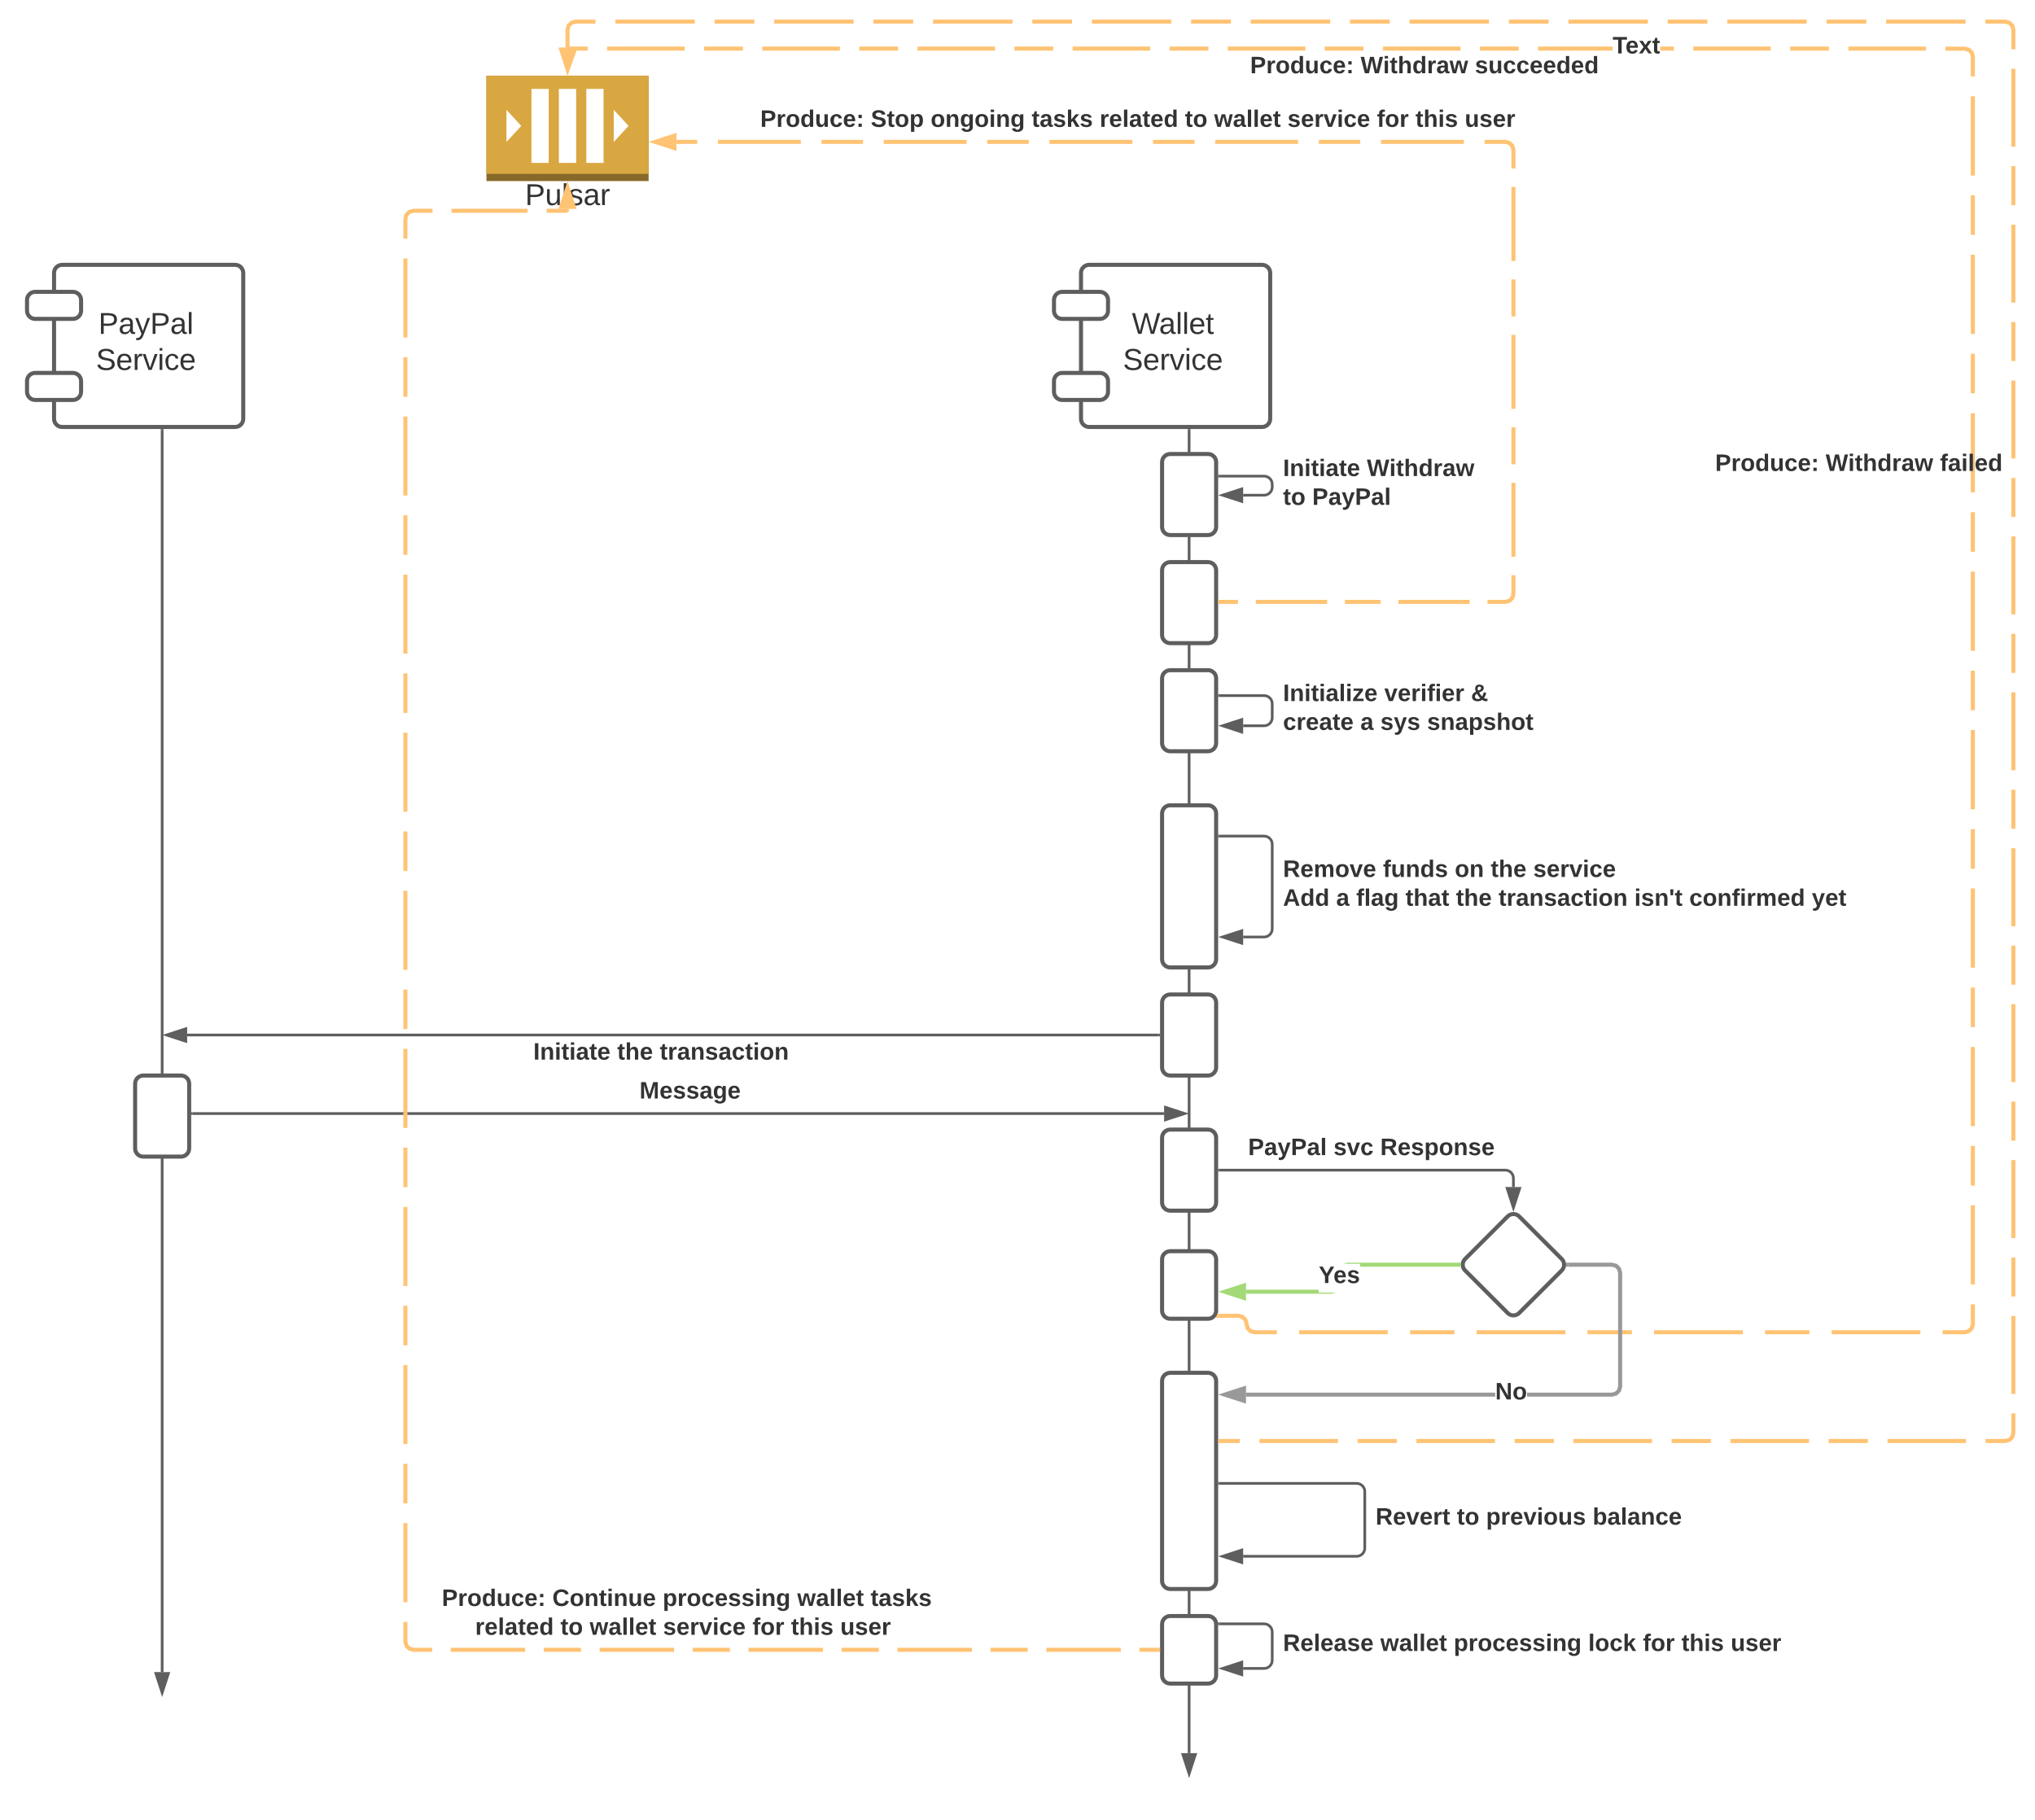 <svg xmlns="http://www.w3.org/2000/svg" xmlns:xlink="http://www.w3.org/1999/xlink" xmlns:lucid="lucid" width="1506" height="1347"><g transform="translate(-260 -4)" lucid:page-tab-id="0_0"><path d="M300 206c0-3.3 2.7-6 6-6h128c3.3 0 6 2.7 6 6v108c0 3.3-2.7 6-6 6H306c-3.3 0-6-2.7-6-6z" stroke="#5e5e5e" stroke-width="3" fill="#fff"/><path d="M280 226c0-3.3 2.7-6 6-6h28c3.3 0 6 2.7 6 6v8c0 3.3-2.7 6-6 6h-28c-3.3 0-6-2.7-6-6zM280 286c0-3.3 2.7-6 6-6h28c3.3 0 6 2.7 6 6v8c0 3.3-2.7 6-6 6h-28c-3.3 0-6-2.7-6-6z" stroke="#5e5e5e" stroke-width="3" fill="#fff"/><use xlink:href="#a" transform="matrix(1,0,0,1,312,212) translate(20.846 39.111)"/><use xlink:href="#b" transform="matrix(1,0,0,1,312,212) translate(19.025 65.778)"/><path d="M1060 206c0-3.3 2.7-6 6-6h128c3.3 0 6 2.7 6 6v108c0 3.3-2.7 6-6 6h-128c-3.3 0-6-2.7-6-6z" stroke="#5e5e5e" stroke-width="3" fill="#fff"/><path d="M1040 226c0-3.3 2.7-6 6-6h28c3.3 0 6 2.7 6 6v8c0 3.3-2.7 6-6 6h-28c-3.3 0-6-2.7-6-6zM1040 286c0-3.3 2.7-6 6-6h28c3.3 0 6 2.7 6 6v8c0 3.3-2.7 6-6 6h-28c-3.3 0-6-2.7-6-6z" stroke="#5e5e5e" stroke-width="3" fill="#fff"/><use xlink:href="#c" transform="matrix(1,0,0,1,1072,212) translate(25.63 39.111)"/><use xlink:href="#b" transform="matrix(1,0,0,1,1072,212) translate(19.025 65.778)"/><path d="M1140 322.5v979" stroke="#5e5e5e" stroke-width="2" fill="none"/><path d="M1141 322.53h-2v-1.03h2z" fill="#5e5e5e"/><path d="M1140 1316.76l-4.64-14.26h9.28z" stroke="#5e5e5e" stroke-width="2" fill="#5e5e5e"/><path d="M380 322.5v919" stroke="#5e5e5e" stroke-width="2" fill="none"/><path d="M381 322.53h-2v-1.03h2z" fill="#5e5e5e"/><path d="M380 1256.76l-4.64-14.26h9.28z" stroke="#5e5e5e" stroke-width="2" fill="#5e5e5e"/><path d="M1120 346c0-3.3 2.7-6 6-6h28c3.3 0 6 2.7 6 6v48c0 3.3-2.7 6-6 6h-28c-3.3 0-6-2.7-6-6z" stroke="#5e5e5e" stroke-width="3" fill="#fff"/><path d="M1162.5 356.38h33c3.3 0 6 2.7 6 6v2.1c0 3.3-2.7 6-6 6H1180" stroke="#5e5e5e" stroke-width="2" fill="none"/><path d="M1162.53 357.38h-1.03v-2h1.03z" fill="#5e5e5e"/><path d="M1164.74 370.48l14.26-4.64v9.27z" stroke="#5e5e5e" stroke-width="2" fill="#5e5e5e"/><use xlink:href="#d" transform="matrix(1,0,0,1,1209.5,342.095) translate(0 14.222)"/><use xlink:href="#e" transform="matrix(1,0,0,1,1209.5,342.095) translate(62.074 14.222)"/><use xlink:href="#f" transform="matrix(1,0,0,1,1209.5,342.095) translate(0 35.556)"/><use xlink:href="#g" transform="matrix(1,0,0,1,1209.5,342.095) translate(21.63 35.556)"/><path d="M620 60h120v78H620V60z" fill="#876929"/><path d="M620 60h120v72.67H620z" fill="#d9a741"/><path d="M653.3 69.78h12.78v54.8H653.3v-54.8zM673.6 69.78h12.78v54.8H673.6v-54.8zM693.9 69.78h12.78v54.8H693.9v-54.8zM634.8 85.3v23.77l10.96-11.9L634.8 85.3zM714.2 85.3v23.77l10.97-11.9L714.2 85.3z" fill="#fff"/><use xlink:href="#h" transform="matrix(1,0,0,1,620,138) translate(28.58 17.778)"/><path d="M1120 426c0-3.3 2.7-6 6-6h28c3.3 0 6 2.7 6 6v48c0 3.3-2.7 6-6 6h-28c-3.3 0-6-2.7-6-6z" stroke="#5e5e5e" stroke-width="3" fill="#fff"/><path d="M1163 449.46h13.2m13.17 0h52.76m13.18 0h26.4m13.17 0h52.76m13.18 0h13.2l3.03-.82 2.15-2.15.82-3.04v-13.7m0-13.67v-54.75m0-13.7V320.3m0-13.7v-54.74m0-13.7V210.8m0-13.68v-54.75m0-13.68V115l-.82-3.03-2.15-2.15-3.03-.82h-15.33m-15.34 0H1282m-15.34 0H1236m-15.35 0h-61.33m-15.34 0h-30.67m-15.32 0h-61.34m-15.33 0h-30.66m-15.34 0h-61.34m-15.33 0h-30.67m-15.33 0H791.3m-15.35 0h-15.33" stroke="#ffc374" stroke-width="3" fill="none"/><path d="M1163.04 450.96h-1.54v-3h1.54z" fill="#ffc374"/><path d="M744.85 109l14.27-4.64v9.28z" stroke="#ffc374" stroke-width="3" fill="#ffc374"/><use xlink:href="#i" transform="matrix(1,0,0,1,822.642,83.667) translate(0 14.222)"/><use xlink:href="#j" transform="matrix(1,0,0,1,822.642,83.667) translate(81.778 14.222)"/><use xlink:href="#k" transform="matrix(1,0,0,1,822.642,83.667) translate(126.074 14.222)"/><use xlink:href="#l" transform="matrix(1,0,0,1,822.642,83.667) translate(200.84 14.222)"/><use xlink:href="#m" transform="matrix(1,0,0,1,822.642,83.667) translate(251.16 14.222)"/><use xlink:href="#n" transform="matrix(1,0,0,1,822.642,83.667) translate(314.272 14.222)"/><use xlink:href="#o" transform="matrix(1,0,0,1,822.642,83.667) translate(335.901 14.222)"/><use xlink:href="#p" transform="matrix(1,0,0,1,822.642,83.667) translate(390.173 14.222)"/><use xlink:href="#q" transform="matrix(1,0,0,1,822.642,83.667) translate(456.346 14.222)"/><use xlink:href="#r" transform="matrix(1,0,0,1,822.642,83.667) translate(484.889 14.222)"/><use xlink:href="#s" transform="matrix(1,0,0,1,822.642,83.667) translate(521.333 14.222)"/><path d="M1120 506c0-3.3 2.7-6 6-6h28c3.3 0 6 2.7 6 6v48c0 3.3-2.7 6-6 6h-28c-3.3 0-6-2.7-6-6z" stroke="#5e5e5e" stroke-width="3" fill="#fff"/><path d="M1162.5 518.8h33c3.3 0 6 2.68 6 6v10.34c0 3.32-2.7 6-6 6H1180" stroke="#5e5e5e" stroke-width="2" fill="none"/><path d="M1162.53 519.8h-1.03v-2h1.03z" fill="#5e5e5e"/><path d="M1164.74 541.14l14.26-4.63v9.28z" stroke="#5e5e5e" stroke-width="2" fill="#5e5e5e"/><use xlink:href="#t" transform="matrix(1,0,0,1,1209.5,508.635) translate(0 14.222)"/><use xlink:href="#u" transform="matrix(1,0,0,1,1209.5,508.635) translate(74.963 14.222)"/><use xlink:href="#v" transform="matrix(1,0,0,1,1209.5,508.635) translate(139.111 14.222)"/><use xlink:href="#w" transform="matrix(1,0,0,1,1209.5,508.635) translate(0 35.556)"/><use xlink:href="#x" transform="matrix(1,0,0,1,1209.5,508.635) translate(57.235 35.556)"/><use xlink:href="#y" transform="matrix(1,0,0,1,1209.5,508.635) translate(72.049 35.556)"/><use xlink:href="#z" transform="matrix(1,0,0,1,1209.5,508.635) translate(106.617 35.556)"/><path d="M1120 606c0-3.3 2.7-6 6-6h28c3.3 0 6 2.7 6 6v108c0 3.3-2.7 6-6 6h-28c-3.3 0-6-2.7-6-6z" stroke="#5e5e5e" stroke-width="3" fill="#fff"/><path d="M1162.5 622.8h33c3.3 0 6 2.68 6 6v62.66c0 3.3-2.7 6-6 6H1180" stroke="#5e5e5e" stroke-width="2" fill="none"/><path d="M1162.53 623.8h-1.03v-2h1.03z" fill="#5e5e5e"/><path d="M1164.74 697.46l14.26-4.63v9.27z" stroke="#5e5e5e" stroke-width="2" fill="#5e5e5e"/><use xlink:href="#A" transform="matrix(1,0,0,1,1209.5,638.794) translate(0 14.222)"/><use xlink:href="#B" transform="matrix(1,0,0,1,1209.5,638.794) translate(73.975 14.222)"/><use xlink:href="#C" transform="matrix(1,0,0,1,1209.5,638.794) translate(127.111 14.222)"/><use xlink:href="#D" transform="matrix(1,0,0,1,1209.5,638.794) translate(153.679 14.222)"/><use xlink:href="#E" transform="matrix(1,0,0,1,1209.5,638.794) translate(185.185 14.222)"/><use xlink:href="#F" transform="matrix(1,0,0,1,1209.5,638.794) translate(0 35.556)"/><use xlink:href="#x" transform="matrix(1,0,0,1,1209.5,638.794) translate(39.358 35.556)"/><use xlink:href="#G" transform="matrix(1,0,0,1,1209.5,638.794) translate(54.173 35.556)"/><use xlink:href="#H" transform="matrix(1,0,0,1,1209.5,638.794) translate(90.617 35.556)"/><use xlink:href="#D" transform="matrix(1,0,0,1,1209.5,638.794) translate(128 35.556)"/><use xlink:href="#I" transform="matrix(1,0,0,1,1209.5,638.794) translate(159.506 35.556)"/><use xlink:href="#J" transform="matrix(1,0,0,1,1209.5,638.794) translate(260 35.556)"/><use xlink:href="#K" transform="matrix(1,0,0,1,1209.5,638.794) translate(300.642 35.556)"/><use xlink:href="#L" transform="matrix(1,0,0,1,1209.5,638.794) translate(391.309 35.556)"/><path d="M1120 746c0-3.3 2.7-6 6-6h28c3.3 0 6 2.7 6 6v48c0 3.3-2.7 6-6 6h-28c-3.3 0-6-2.7-6-6z" stroke="#5e5e5e" stroke-width="3" fill="#fff"/><path d="M1117.5 770h-719" stroke="#5e5e5e" stroke-width="2" fill="none"/><path d="M1118.5 771h-1.03v-2h1.03z" fill="#5e5e5e"/><path d="M383.24 770l14.26-4.64v9.28z" stroke="#5e5e5e" stroke-width="2" fill="#5e5e5e"/><use xlink:href="#d" transform="matrix(1,0,0,1,654.682,774) translate(0 14.222)"/><use xlink:href="#M" transform="matrix(1,0,0,1,654.682,774) translate(62.074 14.222)"/><use xlink:href="#N" transform="matrix(1,0,0,1,654.682,774) translate(93.58 14.222)"/><path d="M360 806c0-3.3 2.7-6 6-6h28c3.3 0 6 2.7 6 6v48c0 3.3-2.7 6-6 6h-28c-3.3 0-6-2.7-6-6z" stroke="#5e5e5e" stroke-width="3" fill="#fff"/><path d="M402.5 828.13h719" stroke="#5e5e5e" stroke-width="2" fill="none"/><path d="M402.53 829.13h-1.03v-2h1.03z" fill="#5e5e5e"/><path d="M1136.76 828.13l-14.26 4.63v-9.27z" stroke="#5e5e5e" stroke-width="2" fill="#5e5e5e"/><use xlink:href="#O" transform="matrix(1,0,0,1,733.269,802.794) translate(0 14.222)"/><path d="M1375.76 904.24c2.34-2.34 6.14-2.34 8.48 0l31.52 31.52c2.34 2.34 2.34 6.14 0 8.48l-31.52 31.52c-2.34 2.34-6.14 2.34-8.48 0l-31.52-31.52c-2.34-2.34-2.34-6.14 0-8.48zM1120 846c0-3.3 2.7-6 6-6h28c3.3 0 6 2.7 6 6v48c0 3.3-2.7 6-6 6h-28c-3.3 0-6-2.7-6-6z" stroke="#5e5e5e" stroke-width="3" fill="#fff"/><path d="M1162.5 870H1374c3.3 0 6 2.7 6 6v6.5" stroke="#5e5e5e" stroke-width="2" fill="none"/><path d="M1162.53 871h-1.03v-2h1.03z" fill="#5e5e5e"/><path d="M1380 897.78l-4.64-14.27h9.28z" stroke="#5e5e5e" stroke-width="2" fill="#5e5e5e"/><use xlink:href="#P" transform="matrix(1,0,0,1,1183.677,844.667) translate(0 14.222)"/><use xlink:href="#Q" transform="matrix(1,0,0,1,1183.677,844.667) translate(63.21 14.222)"/><use xlink:href="#R" transform="matrix(1,0,0,1,1183.677,844.667) translate(97.778 14.222)"/><path d="M1235.95 960.67h12.6l-3.1.83h-63.33v-3h53.83zm103.56-19.17h-72.93v-2.17h-12.6l3.1-.83h82.44z" fill="#a3d977"/><path d="M1340.97 940.33l.27 1.17h-1.77v-3h1.75zM1180.62 964.64l-14.27-4.64 14.27-4.64z" fill="#a3d977"/><path d="M1182.12 966.7l-20.62-6.7 20.62-6.7zm-10.9-6.7l7.9 2.57v-5.14z" fill="#a3d977"/><g><use xlink:href="#S" transform="matrix(1,0,0,1,1235.948,939.333) translate(0 14.222)"/></g><path d="M1120 936c0-3.3 2.7-6 6-6h28c3.3 0 6 2.7 6 6v38c0 3.3-2.7 6-6 6h-28c-3.3 0-6-2.7-6-6z" stroke="#5e5e5e" stroke-width="3" fill="#fff"/><path d="M1180.33 977.28l2.72 2.72.97 3.6v.2l.67 2.45 1.57 1.6 2.45.65h16.23v3h-16.62l-3.6-.98-2.73-2.7-.98-3.62v-.2l-.66-2.44-1.6-1.6-2.43-.65h-14.3v-3h14.7zm106.72 14.22h-65.68v-3h65.68zm49.26 0h-32.83v-3h32.84zm82.12 0h-65.68v-3h65.68zm49.26 0h-32.84v-3h32.84zm82.1 0h-65.68v-3h65.7zm49.27 0h-32.84v-3h32.85zm82.1 0h-65.68v-3h65.7zm40.35-7.3l-.98 3.6-2.7 2.72-3.62.98h-16.62v-3h16.22l2.45-.66 1.6-1.6.65-2.44v-14.46h3zm0-29.5h-3v-58.64h3zm0-73.3h-3v-29.3h3zm0-43.96h-3V778.8h3zm0-73.28h-3v-29.32h3zm0-43.97h-3v-58.64h3zm0-73.3h-3v-29.3h3zm0-43.96h-3V544.3h3zm0-73.28h-3v-29.32h3zm0-43.97h-3v-58.64h3zm0-73.3h-3v-29.3h3zm0-43.96h-3V309.8h3zm0-73.28h-3v-29.32h3zm0-43.97h-3v-58.64h3zm0-73.3h-3v-29.3h3zm0-43.96h-3V75.3h3zm-3.7-94.46l2.72 2.7.98 3.62v14.86h-3V46.2l-.66-2.45-1.6-1.6-2.44-.65h-14.15v-3h14.55zm-32.5 2.02h-57.42v-3h57.4zm-71.77 0h-28.7v-3h28.7zm-43.06 0h-57.4v-3h57.4zm-117.02 0h-55.2v-3h55.2zm-69.56 0h-28.7v-3h28.7zm-43.07 0h-57.4v-3h57.4zm-71.76 0h-28.7v-3h28.7zm-43.06 0h-57.4v-3h57.4zm-71.75 0h-28.7v-3h28.7zm-43.06 0h-57.42v-3h57.4zm-71.77 0h-28.7v-3h28.7zm-43.06 0h-57.4v-3h57.4zm-71.76 0h-28.7v-3h28.7zm-43.05 0h-57.4v-3h57.4zm-71.76 0h-28.7v-3h28.7zm-43.07 0h-57.4v-3h57.4zm-71.76 0h-14.35v-3h14.35zm803.74 0h-10.14v-3h10.15z" fill="#ffc374"/><path d="M1162.06 979.3h-3.04l1.5-1.5.4-1.5h1.14zM685.23 41.03l-5.08 14.12-4.2-14.4z" fill="#ffc374"/><path d="M687.34 39.6L680 60l-6.06-20.82zm-7.04 10.7l2.82-7.83-5.14-.16z" fill="#ffc374"/><g><use xlink:href="#i" transform="matrix(1,0,0,1,1185.153,44) translate(0 14.222)"/><use xlink:href="#T" transform="matrix(1,0,0,1,1185.153,44) translate(81.778 14.222)"/><use xlink:href="#U" transform="matrix(1,0,0,1,1185.153,44) translate(166.37 14.222)"/><use xlink:href="#V" transform="matrix(1,0,0,1,1185.153,44) translate(0 35.556)"/></g><g><use xlink:href="#W" transform="matrix(1,0,0,1,1453.452,29.333) translate(0 14.222)"/></g><path d="M1120 1026c0-3.3 2.7-6 6-6h28c3.3 0 6 2.7 6 6v148c0 3.3-2.7 6-6 6h-28c-3.3 0-6-2.7-6-6z" stroke="#5e5e5e" stroke-width="3" fill="#fff"/><path d="M1366.52 1037.65h-184.4v-3h184.4zm90.27-98.17l2.7 2.7 1 3.62v84.55l-1 3.6-2.7 2.73-3.6.97h-63.08v-3h62.67l2.44-.66 1.58-1.6.67-2.45V946.2l-.68-2.45-1.58-1.6-2.45-.65h-32.3v-3h32.7z" fill="#999"/><path d="M1420.53 941.5h-1.75l.25-1.83-.27-1.17h1.77zM1180.62 1040.8l-14.27-4.65 14.27-4.63z" fill="#999"/><path d="M1182.12 1042.85l-20.62-6.7 20.62-6.7zm-10.9-6.7l7.9 2.57v-5.14z" fill="#999"/><g><use xlink:href="#X" transform="matrix(1,0,0,1,1366.518,1025.487) translate(0 14.222)"/></g><path d="M1177.53 1071.98H1163v-3h14.53zm72.62 0h-58.1v-3h58.1zm43.57 0h-29.05v-3h29.05zm72.63 0h-58.1v-3h58.1zm43.58 0h-29.06v-3h29.06zm72.62 0h-58.1v-3h58.1zm43.58 0h-29.06v-3h29.06zm72.62 0h-58.1v-3h58.1zm43.58 0h-29.05v-3h29.05zm72.62 0h-58.1v-3h58.1zm36.55-7.3l-.98 3.6-2.7 2.72-3.62.98h-14.73v-3h14.33l2.45-.67 1.6-1.57.65-2.45v-14.23h3zm0-29.05h-3v-57.7h3zm0-72.12h-3v-28.83h3zm0-43.26h-3v-57.7h3zm0-72.1h-3v-28.86h3zm0-43.28h-3v-57.7h3zm0-72.12h-3V703.9h3zm0-43.27h-3v-57.7h3zm0-72.12h-3V588.5h3zm0-43.27h-3v-57.7h3zm0-72.1h-3V473.1h3zm0-43.28h-3V401h3zm0-72.12h-3v-28.84h3zm0-43.27h-3v-57.68h3zm0-72.1h-3v-28.85h3zm0-43.27h-3v-57.7h3zm0-72.12h-3v-28.84h3zm0-43.26h-3v-57.7h3zm-3.7-93.06l2.72 2.7.98 3.62v14.62h-3V26.2l-.66-2.45-1.6-1.6-2.44-.65h-14.5v-3h14.9zM700.7 21.5h-14.5l-2.45.66-1.6 1.6-.65 2.44v13.18h-3V25.8l.98-3.6 2.7-2.72 3.62-.98h14.9zm1013.9 0h-58.77v-3h58.78zm-73.46 0h-29.4v-3h29.4zm-44.08 0h-58.78v-3h58.78zm-73.48 0h-29.4v-3h29.4zm-44.08 0h-58.78v-3h58.78zm-73.47 0h-29.4v-3h29.4zm-44.1 0h-58.76v-3h58.77zm-73.46 0h-29.4v-3h29.4zm-44.08 0h-58.8v-3h58.8zm-73.48 0h-29.4v-3h29.4zm-44.1 0h-58.76v-3h58.77zm-73.46 0h-29.4v-3h29.4zm-44.08 0H950.5v-3h58.78zm-73.47 0h-29.38v-3h29.4zm-44.08 0h-58.78v-3h58.78zm-73.47 0h-29.4v-3h29.4zm-44.08 0H715.4v-3h58.77z" fill="#ffc374"/><path d="M1163.04 1071.98h-1.54v-3h1.54zM680 55.15l-4.64-14.27h9.28z" fill="#ffc374"/><path d="M680 60l-6.7-20.62h13.4zm-2.57-17.62l2.57 7.9 2.57-7.9z" fill="#ffc374"/><g><use xlink:href="#i" transform="matrix(1,0,0,1,1529.309,338.328) translate(0 14.222)"/><use xlink:href="#T" transform="matrix(1,0,0,1,1529.309,338.328) translate(81.778 14.222)"/><use xlink:href="#Y" transform="matrix(1,0,0,1,1529.309,338.328) translate(166.37 14.222)"/></g><path d="M1162.5 1101.87H1264c3.3 0 6 2.7 6 6v41.92c0 3.3-2.7 6-6 6h-84" stroke="#5e5e5e" stroke-width="2" fill="none"/><path d="M1162.53 1102.87h-1.03v-2h1.03z" fill="#5e5e5e"/><path d="M1164.74 1155.8l14.26-4.65v9.27z" stroke="#5e5e5e" stroke-width="2" fill="#5e5e5e"/><g><use xlink:href="#Z" transform="matrix(1,0,0,1,1278,1118.163) translate(0 14.222)"/><use xlink:href="#aa" transform="matrix(1,0,0,1,1278,1118.163) translate(60.148 14.222)"/><use xlink:href="#ab" transform="matrix(1,0,0,1,1278,1118.163) translate(81.778 14.222)"/><use xlink:href="#ac" transform="matrix(1,0,0,1,1278,1118.163) translate(160.642 14.222)"/></g><path d="M1120 1206c0-3.3 2.7-6 6-6h28c3.3 0 6 2.7 6 6v38c0 3.3-2.7 6-6 6h-28c-3.3 0-6-2.7-6-6z" stroke="#5e5e5e" stroke-width="3" fill="#fff"/><path d="M1162.5 1205.8h33c3.3 0 6 2.7 6 6v21c0 3.3-2.7 6-6 6H1180" stroke="#5e5e5e" stroke-width="2" fill="none"/><path d="M1162.53 1206.8h-1.03v-1l-.27-1h1.3z" fill="#5e5e5e"/><path d="M1164.74 1238.8l14.26-4.64v9.28z" stroke="#5e5e5e" stroke-width="2" fill="#5e5e5e"/><g><use xlink:href="#ad" transform="matrix(1,0,0,1,1209.5,1211.634) translate(0 14.222)"/><use xlink:href="#ae" transform="matrix(1,0,0,1,1209.5,1211.634) translate(72.049 14.222)"/><use xlink:href="#af" transform="matrix(1,0,0,1,1209.5,1211.634) translate(126.321 14.222)"/><use xlink:href="#ag" transform="matrix(1,0,0,1,1209.5,1211.634) translate(225.877 14.222)"/><use xlink:href="#q" transform="matrix(1,0,0,1,1209.5,1211.634) translate(266.321 14.222)"/><use xlink:href="#r" transform="matrix(1,0,0,1,1209.5,1211.634) translate(294.864 14.222)"/><use xlink:href="#s" transform="matrix(1,0,0,1,1209.5,1211.634) translate(331.309 14.222)"/></g><path d="M1117 1225h-13.78m-13.77 0h-55.1m-13.77 0h-27.55m-13.78 0h-55.1m-13.77 0h-27.55m-13.78 0h-55.1m-13.77 0h-27.55m-13.78 0h-55.1m-13.77 0h-27.55m-13.78 0h-55.1m-13.77 0H566l-3.03-.82-2.15-2.15-.82-3.03v-14.62m0-14.63v-58.5m0-14.62v-29.25m0-14.63v-58.5m0-14.62v-29.25m0-14.63v-58.5m0-14.62v-29.25m0-14.63v-58.5m0-14.62v-29.25m0-14.63v-58.5m0-14.62v-29.25m0-14.63v-58.5m0-14.62v-29.25m0-14.63v-58.5m0-14.62v-29.25m0-14.63v-58.5m0-14.62v-29.25m0-14.63v-58.5m0-14.62V166l.82-3.03 2.15-2.15L566 160h14.08m14.07 0h56.3m14.1 0h14.07l.98-.4.4-.98" stroke="#ffc374" stroke-width="3" fill="none"/><path d="M1118.5 1226.5h-1.54v-3h1.54z" fill="#ffc374"/><path d="M680 142.85l4.64 14.27h-9.28z" stroke="#ffc374" stroke-width="3" fill="#ffc374"/><g><use xlink:href="#i" transform="matrix(1,0,0,1,586.978,1178.333) translate(0 14.222)"/><use xlink:href="#ah" transform="matrix(1,0,0,1,586.978,1178.333) translate(81.778 14.222)"/><use xlink:href="#af" transform="matrix(1,0,0,1,586.978,1178.333) translate(163.457 14.222)"/><use xlink:href="#o" transform="matrix(1,0,0,1,586.978,1178.333) translate(263.012 14.222)"/><use xlink:href="#ai" transform="matrix(1,0,0,1,586.978,1178.333) translate(317.284 14.222)"/><use xlink:href="#aj" transform="matrix(1,0,0,1,586.978,1178.333) translate(0 35.556)"/><use xlink:href="#ak" transform="matrix(1,0,0,1,586.978,1178.333) translate(24.691 35.556)"/><use xlink:href="#n" transform="matrix(1,0,0,1,586.978,1178.333) translate(87.802 35.556)"/><use xlink:href="#o" transform="matrix(1,0,0,1,586.978,1178.333) translate(109.432 35.556)"/><use xlink:href="#p" transform="matrix(1,0,0,1,586.978,1178.333) translate(163.704 35.556)"/><use xlink:href="#q" transform="matrix(1,0,0,1,586.978,1178.333) translate(229.877 35.556)"/><use xlink:href="#r" transform="matrix(1,0,0,1,586.978,1178.333) translate(258.42 35.556)"/><use xlink:href="#s" transform="matrix(1,0,0,1,586.978,1178.333) translate(294.864 35.556)"/></g><defs><path fill="#333" d="M30-248c87 1 191-15 191 75 0 78-77 80-158 76V0H30v-248zm33 125c57 0 124 11 124-50 0-59-68-47-124-48v98" id="al"/><path fill="#333" d="M141-36C126-15 110 5 73 4 37 3 15-17 15-53c-1-64 63-63 125-63 3-35-9-54-41-54-24 1-41 7-42 31l-33-3c5-37 33-52 76-52 45 0 72 20 72 64v82c-1 20 7 32 28 27v20c-31 9-61-2-59-35zM48-53c0 20 12 33 32 33 41-3 63-29 60-74-43 2-92-5-92 41" id="am"/><path fill="#333" d="M179-190L93 31C79 59 56 82 12 73V49c39 6 53-20 64-50L1-190h34L92-34l54-156h33" id="an"/><path fill="#333" d="M24 0v-261h32V0H24" id="ao"/><g id="a"><use transform="matrix(0.062,0,0,0.062,0,0)" xlink:href="#al"/><use transform="matrix(0.062,0,0,0.062,14.815,0)" xlink:href="#am"/><use transform="matrix(0.062,0,0,0.062,27.16,0)" xlink:href="#an"/><use transform="matrix(0.062,0,0,0.062,38.272,0)" xlink:href="#al"/><use transform="matrix(0.062,0,0,0.062,53.086,0)" xlink:href="#am"/><use transform="matrix(0.062,0,0,0.062,65.432,0)" xlink:href="#ao"/></g><path fill="#333" d="M185-189c-5-48-123-54-124 2 14 75 158 14 163 119 3 78-121 87-175 55-17-10-28-26-33-46l33-7c5 56 141 63 141-1 0-78-155-14-162-118-5-82 145-84 179-34 5 7 8 16 11 25" id="ap"/><path fill="#333" d="M100-194c63 0 86 42 84 106H49c0 40 14 67 53 68 26 1 43-12 49-29l28 8c-11 28-37 45-77 45C44 4 14-33 15-96c1-61 26-98 85-98zm52 81c6-60-76-77-97-28-3 7-6 17-6 28h103" id="aq"/><path fill="#333" d="M114-163C36-179 61-72 57 0H25l-1-190h30c1 12-1 29 2 39 6-27 23-49 58-41v29" id="ar"/><path fill="#333" d="M108 0H70L1-190h34L89-25l56-165h34" id="as"/><path fill="#333" d="M24-231v-30h32v30H24zM24 0v-190h32V0H24" id="at"/><path fill="#333" d="M96-169c-40 0-48 33-48 73s9 75 48 75c24 0 41-14 43-38l32 2c-6 37-31 61-74 61-59 0-76-41-82-99-10-93 101-131 147-64 4 7 5 14 7 22l-32 3c-4-21-16-35-41-35" id="au"/><g id="b"><use transform="matrix(0.062,0,0,0.062,0,0)" xlink:href="#ap"/><use transform="matrix(0.062,0,0,0.062,14.815,0)" xlink:href="#aq"/><use transform="matrix(0.062,0,0,0.062,27.16,0)" xlink:href="#ar"/><use transform="matrix(0.062,0,0,0.062,34.506,0)" xlink:href="#as"/><use transform="matrix(0.062,0,0,0.062,45.617,0)" xlink:href="#at"/><use transform="matrix(0.062,0,0,0.062,50.494,0)" xlink:href="#au"/><use transform="matrix(0.062,0,0,0.062,61.605,0)" xlink:href="#aq"/></g><path fill="#333" d="M266 0h-40l-56-210L115 0H75L2-248h35L96-30l15-64 43-154h32l59 218 59-218h35" id="av"/><path fill="#333" d="M59-47c-2 24 18 29 38 22v24C64 9 27 4 27-40v-127H5v-23h24l9-43h21v43h35v23H59v120" id="aw"/><g id="c"><use transform="matrix(0.062,0,0,0.062,0,0)" xlink:href="#av"/><use transform="matrix(0.062,0,0,0.062,20.123,0)" xlink:href="#am"/><use transform="matrix(0.062,0,0,0.062,32.469,0)" xlink:href="#ao"/><use transform="matrix(0.062,0,0,0.062,37.346,0)" xlink:href="#ao"/><use transform="matrix(0.062,0,0,0.062,42.222,0)" xlink:href="#aq"/><use transform="matrix(0.062,0,0,0.062,54.568,0)" xlink:href="#aw"/></g><path fill="#333" d="M24 0v-248h52V0H24" id="ax"/><path fill="#333" d="M135-194c87-1 58 113 63 194h-50c-7-57 23-157-34-157-59 0-34 97-39 157H25l-1-190h47c2 12-1 28 3 38 12-26 28-41 61-42" id="ay"/><path fill="#333" d="M25-224v-37h50v37H25zM25 0v-190h50V0H25" id="az"/><path fill="#333" d="M115-3C79 11 28 4 28-45v-112H4v-33h27l15-45h31v45h36v33H77v99c-1 23 16 31 38 25v30" id="aA"/><path fill="#333" d="M133-34C117-15 103 5 69 4 32 3 11-16 11-54c-1-60 55-63 116-61 1-26-3-47-28-47-18 1-26 9-28 27l-52-2c7-38 36-58 82-57s74 22 75 68l1 82c-1 14 12 18 25 15v27c-30 8-71 5-69-32zm-48 3c29 0 43-24 42-57-32 0-66-3-65 30 0 17 8 27 23 27" id="aB"/><path fill="#333" d="M185-48c-13 30-37 53-82 52C43 2 14-33 14-96s30-98 90-98c62 0 83 45 84 108H66c0 31 8 55 39 56 18 0 30-7 34-22zm-45-69c5-46-57-63-70-21-2 6-4 13-4 21h74" id="aC"/><g id="d"><use transform="matrix(0.049,0,0,0.049,0,0)" xlink:href="#ax"/><use transform="matrix(0.049,0,0,0.049,4.938,0)" xlink:href="#ay"/><use transform="matrix(0.049,0,0,0.049,15.753,0)" xlink:href="#az"/><use transform="matrix(0.049,0,0,0.049,20.691,0)" xlink:href="#aA"/><use transform="matrix(0.049,0,0,0.049,26.568,0)" xlink:href="#az"/><use transform="matrix(0.049,0,0,0.049,31.506,0)" xlink:href="#aB"/><use transform="matrix(0.049,0,0,0.049,41.383,0)" xlink:href="#aA"/><use transform="matrix(0.049,0,0,0.049,47.259,0)" xlink:href="#aC"/></g><path fill="#333" d="M275 0h-61l-44-196L126 0H64L0-248h53L97-49l45-199h58l43 199 44-199h52" id="aD"/><path fill="#333" d="M114-157C55-157 80-60 75 0H25v-261h50l-1 109c12-26 28-41 61-42 86-1 58 113 63 194h-50c-7-57 23-157-34-157" id="aE"/><path fill="#333" d="M88-194c31-1 46 15 58 34l-1-101h50l1 261h-48c-2-10 0-23-3-31C134-8 116 4 84 4 32 4 16-41 15-95c0-56 19-97 73-99zm17 164c33 0 40-30 41-66 1-37-9-64-41-64s-38 30-39 65c0 43 13 65 39 65" id="aF"/><path fill="#333" d="M135-150c-39-12-60 13-60 57V0H25l-1-190h47c2 13-1 29 3 40 6-28 27-53 61-41v41" id="aG"/><path fill="#333" d="M231 0h-52l-39-155L100 0H48L-1-190h46L77-45c9-52 24-97 36-145h53l37 145 32-145h46" id="aH"/><g id="e"><use transform="matrix(0.049,0,0,0.049,0,0)" xlink:href="#aD"/><use transform="matrix(0.049,0,0,0.049,16.593,0)" xlink:href="#az"/><use transform="matrix(0.049,0,0,0.049,21.531,0)" xlink:href="#aA"/><use transform="matrix(0.049,0,0,0.049,27.407,0)" xlink:href="#aE"/><use transform="matrix(0.049,0,0,0.049,38.222,0)" xlink:href="#aF"/><use transform="matrix(0.049,0,0,0.049,49.037,0)" xlink:href="#aG"/><use transform="matrix(0.049,0,0,0.049,55.951,0)" xlink:href="#aB"/><use transform="matrix(0.049,0,0,0.049,65.827,0)" xlink:href="#aH"/></g><path fill="#333" d="M110-194c64 0 96 36 96 99 0 64-35 99-97 99-61 0-95-36-95-99 0-62 34-99 96-99zm-1 164c35 0 45-28 45-65 0-40-10-65-43-65-34 0-45 26-45 65 0 36 10 65 43 65" id="aI"/><g id="f"><use transform="matrix(0.049,0,0,0.049,0,0)" xlink:href="#aA"/><use transform="matrix(0.049,0,0,0.049,5.877,0)" xlink:href="#aI"/></g><path fill="#333" d="M24-248c93 1 206-16 204 79-1 75-69 88-152 82V0H24v-248zm52 121c47 0 100 7 100-41 0-47-54-39-100-39v80" id="aJ"/><path fill="#333" d="M123 10C108 53 80 86 19 72V37c35 8 53-11 59-39L3-190h52l48 148c12-52 28-100 44-148h51" id="aK"/><path fill="#333" d="M25 0v-261h50V0H25" id="aL"/><g id="g"><use transform="matrix(0.049,0,0,0.049,0,0)" xlink:href="#aJ"/><use transform="matrix(0.049,0,0,0.049,11.852,0)" xlink:href="#aB"/><use transform="matrix(0.049,0,0,0.049,21.728,0)" xlink:href="#aK"/><use transform="matrix(0.049,0,0,0.049,31.605,0)" xlink:href="#aJ"/><use transform="matrix(0.049,0,0,0.049,43.457,0)" xlink:href="#aB"/><use transform="matrix(0.049,0,0,0.049,53.333,0)" xlink:href="#aL"/></g><path fill="#333" d="M84 4C-5 8 30-112 23-190h32v120c0 31 7 50 39 49 72-2 45-101 50-169h31l1 190h-30c-1-10 1-25-2-33-11 22-28 36-60 37" id="aM"/><path fill="#333" d="M135-143c-3-34-86-38-87 0 15 53 115 12 119 90S17 21 10-45l28-5c4 36 97 45 98 0-10-56-113-15-118-90-4-57 82-63 122-42 12 7 21 19 24 35" id="aN"/><g id="h"><use transform="matrix(0.062,0,0,0.062,0,0)" xlink:href="#al"/><use transform="matrix(0.062,0,0,0.062,14.815,0)" xlink:href="#aM"/><use transform="matrix(0.062,0,0,0.062,27.16,0)" xlink:href="#ao"/><use transform="matrix(0.062,0,0,0.062,32.037,0)" xlink:href="#aN"/><use transform="matrix(0.062,0,0,0.062,43.148,0)" xlink:href="#am"/><use transform="matrix(0.062,0,0,0.062,55.494,0)" xlink:href="#ar"/></g><path fill="#333" d="M85 4C-2 5 27-109 22-190h50c7 57-23 150 33 157 60-5 35-97 40-157h50l1 190h-47c-2-12 1-28-3-38-12 25-28 42-61 42" id="aO"/><path fill="#333" d="M190-63c-7 42-38 67-86 67-59 0-84-38-90-98-12-110 154-137 174-36l-49 2c-2-19-15-32-35-32-30 0-35 28-38 64-6 74 65 87 74 30" id="aP"/><path fill="#333" d="M35-132v-50h50v50H35zM35 0v-49h50V0H35" id="aQ"/><g id="i"><use transform="matrix(0.049,0,0,0.049,0,0)" xlink:href="#aJ"/><use transform="matrix(0.049,0,0,0.049,11.852,0)" xlink:href="#aG"/><use transform="matrix(0.049,0,0,0.049,18.765,0)" xlink:href="#aI"/><use transform="matrix(0.049,0,0,0.049,29.58,0)" xlink:href="#aF"/><use transform="matrix(0.049,0,0,0.049,40.395,0)" xlink:href="#aO"/><use transform="matrix(0.049,0,0,0.049,51.21,0)" xlink:href="#aP"/><use transform="matrix(0.049,0,0,0.049,61.086,0)" xlink:href="#aC"/><use transform="matrix(0.049,0,0,0.049,70.963,0)" xlink:href="#aQ"/></g><path fill="#333" d="M169-182c-1-43-94-46-97-3 18 66 151 10 154 114 3 95-165 93-204 36-6-8-10-19-12-30l50-8c3 46 112 56 116 5-17-69-150-10-154-114-4-87 153-88 188-35 5 8 8 18 10 28" id="aR"/><path fill="#333" d="M135-194c53 0 70 44 70 98 0 56-19 98-73 100-31 1-45-17-59-34 3 33 2 69 2 105H25l-1-265h48c2 10 0 23 3 31 11-24 29-35 60-35zM114-30c33 0 39-31 40-66 0-38-9-64-40-64-56 0-55 130 0 130" id="aS"/><g id="j"><use transform="matrix(0.049,0,0,0.049,0,0)" xlink:href="#aR"/><use transform="matrix(0.049,0,0,0.049,11.852,0)" xlink:href="#aA"/><use transform="matrix(0.049,0,0,0.049,17.728,0)" xlink:href="#aI"/><use transform="matrix(0.049,0,0,0.049,28.543,0)" xlink:href="#aS"/></g><path fill="#333" d="M195-6C206 82 75 100 31 46c-4-6-6-13-8-21l49-6c3 16 16 24 34 25 40 0 42-37 40-79-11 22-30 35-61 35-53 0-70-43-70-97 0-56 18-96 73-97 30 0 46 14 59 34l2-30h47zm-90-29c32 0 41-27 41-63 0-35-9-62-40-62-32 0-39 29-40 63 0 36 9 62 39 62" id="aT"/><g id="k"><use transform="matrix(0.049,0,0,0.049,0,0)" xlink:href="#aI"/><use transform="matrix(0.049,0,0,0.049,10.815,0)" xlink:href="#ay"/><use transform="matrix(0.049,0,0,0.049,21.63,0)" xlink:href="#aT"/><use transform="matrix(0.049,0,0,0.049,32.444,0)" xlink:href="#aI"/><use transform="matrix(0.049,0,0,0.049,43.259,0)" xlink:href="#az"/><use transform="matrix(0.049,0,0,0.049,48.198,0)" xlink:href="#ay"/><use transform="matrix(0.049,0,0,0.049,59.012,0)" xlink:href="#aT"/></g><path fill="#333" d="M137-138c1-29-70-34-71-4 15 46 118 7 119 86 1 83-164 76-172 9l43-7c4 19 20 25 44 25 33 8 57-30 24-41C81-84 22-81 20-136c-2-80 154-74 161-7" id="aU"/><path fill="#333" d="M147 0L96-86 75-71V0H25v-261h50v150l67-79h53l-66 74L201 0h-54" id="aV"/><g id="l"><use transform="matrix(0.049,0,0,0.049,0,0)" xlink:href="#aA"/><use transform="matrix(0.049,0,0,0.049,5.877,0)" xlink:href="#aB"/><use transform="matrix(0.049,0,0,0.049,15.753,0)" xlink:href="#aU"/><use transform="matrix(0.049,0,0,0.049,25.63,0)" xlink:href="#aV"/><use transform="matrix(0.049,0,0,0.049,35.506,0)" xlink:href="#aU"/></g><g id="m"><use transform="matrix(0.049,0,0,0.049,0,0)" xlink:href="#aG"/><use transform="matrix(0.049,0,0,0.049,6.914,0)" xlink:href="#aC"/><use transform="matrix(0.049,0,0,0.049,16.79,0)" xlink:href="#aL"/><use transform="matrix(0.049,0,0,0.049,21.728,0)" xlink:href="#aB"/><use transform="matrix(0.049,0,0,0.049,31.605,0)" xlink:href="#aA"/><use transform="matrix(0.049,0,0,0.049,37.481,0)" xlink:href="#aC"/><use transform="matrix(0.049,0,0,0.049,47.358,0)" xlink:href="#aF"/></g><g id="n"><use transform="matrix(0.049,0,0,0.049,0,0)" xlink:href="#aA"/><use transform="matrix(0.049,0,0,0.049,5.877,0)" xlink:href="#aI"/></g><g id="o"><use transform="matrix(0.049,0,0,0.049,0,0)" xlink:href="#aH"/><use transform="matrix(0.049,0,0,0.049,13.827,0)" xlink:href="#aB"/><use transform="matrix(0.049,0,0,0.049,23.704,0)" xlink:href="#aL"/><use transform="matrix(0.049,0,0,0.049,28.642,0)" xlink:href="#aL"/><use transform="matrix(0.049,0,0,0.049,33.58,0)" xlink:href="#aC"/><use transform="matrix(0.049,0,0,0.049,43.457,0)" xlink:href="#aA"/></g><path fill="#333" d="M128 0H69L1-190h53L99-40l48-150h52" id="aW"/><g id="p"><use transform="matrix(0.049,0,0,0.049,0,0)" xlink:href="#aU"/><use transform="matrix(0.049,0,0,0.049,9.877,0)" xlink:href="#aC"/><use transform="matrix(0.049,0,0,0.049,19.753,0)" xlink:href="#aG"/><use transform="matrix(0.049,0,0,0.049,26.667,0)" xlink:href="#aW"/><use transform="matrix(0.049,0,0,0.049,36.543,0)" xlink:href="#az"/><use transform="matrix(0.049,0,0,0.049,41.481,0)" xlink:href="#aP"/><use transform="matrix(0.049,0,0,0.049,51.358,0)" xlink:href="#aC"/></g><path fill="#333" d="M121-226c-27-7-43 5-38 36h38v33H83V0H34v-157H6v-33h28c-9-59 32-81 87-68v32" id="aX"/><g id="q"><use transform="matrix(0.049,0,0,0.049,0,0)" xlink:href="#aX"/><use transform="matrix(0.049,0,0,0.049,5.877,0)" xlink:href="#aI"/><use transform="matrix(0.049,0,0,0.049,16.691,0)" xlink:href="#aG"/></g><g id="r"><use transform="matrix(0.049,0,0,0.049,0,0)" xlink:href="#aA"/><use transform="matrix(0.049,0,0,0.049,5.877,0)" xlink:href="#aE"/><use transform="matrix(0.049,0,0,0.049,16.691,0)" xlink:href="#az"/><use transform="matrix(0.049,0,0,0.049,21.63,0)" xlink:href="#aU"/></g><g id="s"><use transform="matrix(0.049,0,0,0.049,0,0)" xlink:href="#aO"/><use transform="matrix(0.049,0,0,0.049,10.815,0)" xlink:href="#aU"/><use transform="matrix(0.049,0,0,0.049,20.691,0)" xlink:href="#aC"/><use transform="matrix(0.049,0,0,0.049,30.568,0)" xlink:href="#aG"/></g><path fill="#333" d="M12 0v-35l95-120H19v-35h142v35L67-36h103V0H12" id="aY"/><g id="t"><use transform="matrix(0.049,0,0,0.049,0,0)" xlink:href="#ax"/><use transform="matrix(0.049,0,0,0.049,4.938,0)" xlink:href="#ay"/><use transform="matrix(0.049,0,0,0.049,15.753,0)" xlink:href="#az"/><use transform="matrix(0.049,0,0,0.049,20.691,0)" xlink:href="#aA"/><use transform="matrix(0.049,0,0,0.049,26.568,0)" xlink:href="#az"/><use transform="matrix(0.049,0,0,0.049,31.506,0)" xlink:href="#aB"/><use transform="matrix(0.049,0,0,0.049,41.383,0)" xlink:href="#aL"/><use transform="matrix(0.049,0,0,0.049,46.321,0)" xlink:href="#az"/><use transform="matrix(0.049,0,0,0.049,51.259,0)" xlink:href="#aY"/><use transform="matrix(0.049,0,0,0.049,60.148,0)" xlink:href="#aC"/></g><g id="u"><use transform="matrix(0.049,0,0,0.049,0,0)" xlink:href="#aW"/><use transform="matrix(0.049,0,0,0.049,9.877,0)" xlink:href="#aC"/><use transform="matrix(0.049,0,0,0.049,19.753,0)" xlink:href="#aG"/><use transform="matrix(0.049,0,0,0.049,26.667,0)" xlink:href="#az"/><use transform="matrix(0.049,0,0,0.049,31.605,0)" xlink:href="#aX"/><use transform="matrix(0.049,0,0,0.049,37.481,0)" xlink:href="#az"/><use transform="matrix(0.049,0,0,0.049,42.42,0)" xlink:href="#aC"/><use transform="matrix(0.049,0,0,0.049,52.296,0)" xlink:href="#aG"/></g><path fill="#333" d="M168-19C124 19 11 11 16-68c3-43 29-60 59-75-25-44-12-111 53-106 37 3 64 15 64 52 0 43-40 52-69 68 12 22 27 41 43 59 14-19 21-38 28-64l37 13c-8 29-19 52-34 74 12 10 32 16 52 10v35c-28 11-65-2-81-17zm-58-139c19-9 43-14 43-39 0-14-10-22-25-22-34 0-33 41-18 61zM60-68c-3 40 55 47 79 25-18-20-34-42-48-67-18 8-30 20-31 42" id="aZ"/><use transform="matrix(0.049,0,0,0.049,0,0)" xlink:href="#aZ" id="v"/><g id="w"><use transform="matrix(0.049,0,0,0.049,0,0)" xlink:href="#aP"/><use transform="matrix(0.049,0,0,0.049,9.877,0)" xlink:href="#aG"/><use transform="matrix(0.049,0,0,0.049,16.79,0)" xlink:href="#aC"/><use transform="matrix(0.049,0,0,0.049,26.667,0)" xlink:href="#aB"/><use transform="matrix(0.049,0,0,0.049,36.543,0)" xlink:href="#aA"/><use transform="matrix(0.049,0,0,0.049,42.42,0)" xlink:href="#aC"/></g><use transform="matrix(0.049,0,0,0.049,0,0)" xlink:href="#aB" id="x"/><g id="y"><use transform="matrix(0.049,0,0,0.049,0,0)" xlink:href="#aU"/><use transform="matrix(0.049,0,0,0.049,9.877,0)" xlink:href="#aK"/><use transform="matrix(0.049,0,0,0.049,19.753,0)" xlink:href="#aU"/></g><g id="z"><use transform="matrix(0.049,0,0,0.049,0,0)" xlink:href="#aU"/><use transform="matrix(0.049,0,0,0.049,9.877,0)" xlink:href="#ay"/><use transform="matrix(0.049,0,0,0.049,20.691,0)" xlink:href="#aB"/><use transform="matrix(0.049,0,0,0.049,30.568,0)" xlink:href="#aS"/><use transform="matrix(0.049,0,0,0.049,41.383,0)" xlink:href="#aU"/><use transform="matrix(0.049,0,0,0.049,51.259,0)" xlink:href="#aE"/><use transform="matrix(0.049,0,0,0.049,62.074,0)" xlink:href="#aI"/><use transform="matrix(0.049,0,0,0.049,72.889,0)" xlink:href="#aA"/></g><path fill="#333" d="M240-174c0 40-23 61-54 70L253 0h-59l-57-94H76V0H24v-248c93 4 217-23 216 74zM76-134c48-2 112 12 112-38 0-48-66-32-112-35v73" id="ba"/><path fill="#333" d="M220-157c-53 9-28 100-34 157h-49v-107c1-27-5-49-29-50C55-147 81-57 75 0H25l-1-190h47c2 12-1 28 3 38 10-53 101-56 108 0 13-22 24-43 59-42 82 1 51 116 57 194h-49v-107c-1-25-5-48-29-50" id="bb"/><g id="A"><use transform="matrix(0.049,0,0,0.049,0,0)" xlink:href="#ba"/><use transform="matrix(0.049,0,0,0.049,12.79,0)" xlink:href="#aC"/><use transform="matrix(0.049,0,0,0.049,22.667,0)" xlink:href="#bb"/><use transform="matrix(0.049,0,0,0.049,38.469,0)" xlink:href="#aI"/><use transform="matrix(0.049,0,0,0.049,49.284,0)" xlink:href="#aW"/><use transform="matrix(0.049,0,0,0.049,59.16,0)" xlink:href="#aC"/></g><g id="B"><use transform="matrix(0.049,0,0,0.049,0,0)" xlink:href="#aX"/><use transform="matrix(0.049,0,0,0.049,5.877,0)" xlink:href="#aO"/><use transform="matrix(0.049,0,0,0.049,16.691,0)" xlink:href="#ay"/><use transform="matrix(0.049,0,0,0.049,27.506,0)" xlink:href="#aF"/><use transform="matrix(0.049,0,0,0.049,38.321,0)" xlink:href="#aU"/></g><g id="C"><use transform="matrix(0.049,0,0,0.049,0,0)" xlink:href="#aI"/><use transform="matrix(0.049,0,0,0.049,10.815,0)" xlink:href="#ay"/></g><g id="D"><use transform="matrix(0.049,0,0,0.049,0,0)" xlink:href="#aA"/><use transform="matrix(0.049,0,0,0.049,5.877,0)" xlink:href="#aE"/><use transform="matrix(0.049,0,0,0.049,16.691,0)" xlink:href="#aC"/></g><g id="E"><use transform="matrix(0.049,0,0,0.049,0,0)" xlink:href="#aU"/><use transform="matrix(0.049,0,0,0.049,9.877,0)" xlink:href="#aC"/><use transform="matrix(0.049,0,0,0.049,19.753,0)" xlink:href="#aG"/><use transform="matrix(0.049,0,0,0.049,26.667,0)" xlink:href="#aW"/><use transform="matrix(0.049,0,0,0.049,36.543,0)" xlink:href="#az"/><use transform="matrix(0.049,0,0,0.049,41.481,0)" xlink:href="#aP"/><use transform="matrix(0.049,0,0,0.049,51.358,0)" xlink:href="#aC"/></g><path fill="#333" d="M199 0l-22-63H83L61 0H9l90-248h61L250 0h-51zm-33-102l-36-108c-10 38-24 72-36 108h72" id="bc"/><g id="F"><use transform="matrix(0.049,0,0,0.049,0,0)" xlink:href="#bc"/><use transform="matrix(0.049,0,0,0.049,12.79,0)" xlink:href="#aF"/><use transform="matrix(0.049,0,0,0.049,23.605,0)" xlink:href="#aF"/></g><g id="G"><use transform="matrix(0.049,0,0,0.049,0,0)" xlink:href="#aX"/><use transform="matrix(0.049,0,0,0.049,5.877,0)" xlink:href="#aL"/><use transform="matrix(0.049,0,0,0.049,10.815,0)" xlink:href="#aB"/><use transform="matrix(0.049,0,0,0.049,20.691,0)" xlink:href="#aT"/></g><g id="H"><use transform="matrix(0.049,0,0,0.049,0,0)" xlink:href="#aA"/><use transform="matrix(0.049,0,0,0.049,5.877,0)" xlink:href="#aE"/><use transform="matrix(0.049,0,0,0.049,16.691,0)" xlink:href="#aB"/><use transform="matrix(0.049,0,0,0.049,26.568,0)" xlink:href="#aA"/></g><g id="I"><use transform="matrix(0.049,0,0,0.049,0,0)" xlink:href="#aA"/><use transform="matrix(0.049,0,0,0.049,5.877,0)" xlink:href="#aG"/><use transform="matrix(0.049,0,0,0.049,12.79,0)" xlink:href="#aB"/><use transform="matrix(0.049,0,0,0.049,22.667,0)" xlink:href="#ay"/><use transform="matrix(0.049,0,0,0.049,33.481,0)" xlink:href="#aU"/><use transform="matrix(0.049,0,0,0.049,43.358,0)" xlink:href="#aB"/><use transform="matrix(0.049,0,0,0.049,53.235,0)" xlink:href="#aP"/><use transform="matrix(0.049,0,0,0.049,63.111,0)" xlink:href="#aA"/><use transform="matrix(0.049,0,0,0.049,68.988,0)" xlink:href="#az"/><use transform="matrix(0.049,0,0,0.049,73.926,0)" xlink:href="#aI"/><use transform="matrix(0.049,0,0,0.049,84.741,0)" xlink:href="#ay"/></g><path fill="#333" d="M62-158H24l-5-90h48" id="bd"/><g id="J"><use transform="matrix(0.049,0,0,0.049,0,0)" xlink:href="#az"/><use transform="matrix(0.049,0,0,0.049,4.938,0)" xlink:href="#aU"/><use transform="matrix(0.049,0,0,0.049,14.815,0)" xlink:href="#ay"/><use transform="matrix(0.049,0,0,0.049,25.63,0)" xlink:href="#bd"/><use transform="matrix(0.049,0,0,0.049,29.827,0)" xlink:href="#aA"/></g><g id="K"><use transform="matrix(0.049,0,0,0.049,0,0)" xlink:href="#aP"/><use transform="matrix(0.049,0,0,0.049,9.877,0)" xlink:href="#aI"/><use transform="matrix(0.049,0,0,0.049,20.691,0)" xlink:href="#ay"/><use transform="matrix(0.049,0,0,0.049,31.506,0)" xlink:href="#aX"/><use transform="matrix(0.049,0,0,0.049,37.383,0)" xlink:href="#az"/><use transform="matrix(0.049,0,0,0.049,42.321,0)" xlink:href="#aG"/><use transform="matrix(0.049,0,0,0.049,49.235,0)" xlink:href="#bb"/><use transform="matrix(0.049,0,0,0.049,65.037,0)" xlink:href="#aC"/><use transform="matrix(0.049,0,0,0.049,74.914,0)" xlink:href="#aF"/></g><g id="L"><use transform="matrix(0.049,0,0,0.049,0,0)" xlink:href="#aK"/><use transform="matrix(0.049,0,0,0.049,9.877,0)" xlink:href="#aC"/><use transform="matrix(0.049,0,0,0.049,19.753,0)" xlink:href="#aA"/></g><g id="M"><use transform="matrix(0.049,0,0,0.049,0,0)" xlink:href="#aA"/><use transform="matrix(0.049,0,0,0.049,5.877,0)" xlink:href="#aE"/><use transform="matrix(0.049,0,0,0.049,16.691,0)" xlink:href="#aC"/></g><g id="N"><use transform="matrix(0.049,0,0,0.049,0,0)" xlink:href="#aA"/><use transform="matrix(0.049,0,0,0.049,5.877,0)" xlink:href="#aG"/><use transform="matrix(0.049,0,0,0.049,12.79,0)" xlink:href="#aB"/><use transform="matrix(0.049,0,0,0.049,22.667,0)" xlink:href="#ay"/><use transform="matrix(0.049,0,0,0.049,33.481,0)" xlink:href="#aU"/><use transform="matrix(0.049,0,0,0.049,43.358,0)" xlink:href="#aB"/><use transform="matrix(0.049,0,0,0.049,53.235,0)" xlink:href="#aP"/><use transform="matrix(0.049,0,0,0.049,63.111,0)" xlink:href="#aA"/><use transform="matrix(0.049,0,0,0.049,68.988,0)" xlink:href="#az"/><use transform="matrix(0.049,0,0,0.049,73.926,0)" xlink:href="#aI"/><use transform="matrix(0.049,0,0,0.049,84.741,0)" xlink:href="#ay"/></g><path fill="#333" d="M230 0l2-204L168 0h-37L68-204 70 0H24v-248h70l56 185 57-185h69V0h-46" id="be"/><g id="O"><use transform="matrix(0.049,0,0,0.049,0,0)" xlink:href="#be"/><use transform="matrix(0.049,0,0,0.049,14.765,0)" xlink:href="#aC"/><use transform="matrix(0.049,0,0,0.049,24.642,0)" xlink:href="#aU"/><use transform="matrix(0.049,0,0,0.049,34.519,0)" xlink:href="#aU"/><use transform="matrix(0.049,0,0,0.049,44.395,0)" xlink:href="#aB"/><use transform="matrix(0.049,0,0,0.049,54.272,0)" xlink:href="#aT"/><use transform="matrix(0.049,0,0,0.049,65.086,0)" xlink:href="#aC"/></g><g id="P"><use transform="matrix(0.049,0,0,0.049,0,0)" xlink:href="#aJ"/><use transform="matrix(0.049,0,0,0.049,11.852,0)" xlink:href="#aB"/><use transform="matrix(0.049,0,0,0.049,21.728,0)" xlink:href="#aK"/><use transform="matrix(0.049,0,0,0.049,31.605,0)" xlink:href="#aJ"/><use transform="matrix(0.049,0,0,0.049,43.457,0)" xlink:href="#aB"/><use transform="matrix(0.049,0,0,0.049,53.333,0)" xlink:href="#aL"/></g><g id="Q"><use transform="matrix(0.049,0,0,0.049,0,0)" xlink:href="#aU"/><use transform="matrix(0.049,0,0,0.049,9.877,0)" xlink:href="#aW"/><use transform="matrix(0.049,0,0,0.049,19.753,0)" xlink:href="#aP"/></g><g id="R"><use transform="matrix(0.049,0,0,0.049,0,0)" xlink:href="#ba"/><use transform="matrix(0.049,0,0,0.049,12.79,0)" xlink:href="#aC"/><use transform="matrix(0.049,0,0,0.049,22.667,0)" xlink:href="#aU"/><use transform="matrix(0.049,0,0,0.049,32.543,0)" xlink:href="#aS"/><use transform="matrix(0.049,0,0,0.049,43.358,0)" xlink:href="#aI"/><use transform="matrix(0.049,0,0,0.049,54.173,0)" xlink:href="#ay"/><use transform="matrix(0.049,0,0,0.049,64.988,0)" xlink:href="#aU"/><use transform="matrix(0.049,0,0,0.049,74.864,0)" xlink:href="#aC"/></g><path fill="#333" d="M146-102V0H94v-102L6-248h54l60 105 60-105h54" id="bf"/><g id="S"><use transform="matrix(0.049,0,0,0.049,0,0)" xlink:href="#bf"/><use transform="matrix(0.049,0,0,0.049,10.864,0)" xlink:href="#aC"/><use transform="matrix(0.049,0,0,0.049,20.741,0)" xlink:href="#aU"/></g><g id="T"><use transform="matrix(0.049,0,0,0.049,0,0)" xlink:href="#aD"/><use transform="matrix(0.049,0,0,0.049,16.593,0)" xlink:href="#az"/><use transform="matrix(0.049,0,0,0.049,21.531,0)" xlink:href="#aA"/><use transform="matrix(0.049,0,0,0.049,27.407,0)" xlink:href="#aE"/><use transform="matrix(0.049,0,0,0.049,38.222,0)" xlink:href="#aF"/><use transform="matrix(0.049,0,0,0.049,49.037,0)" xlink:href="#aG"/><use transform="matrix(0.049,0,0,0.049,55.951,0)" xlink:href="#aB"/><use transform="matrix(0.049,0,0,0.049,65.827,0)" xlink:href="#aH"/></g><g id="U"><use transform="matrix(0.049,0,0,0.049,0,0)" xlink:href="#aU"/><use transform="matrix(0.049,0,0,0.049,9.877,0)" xlink:href="#aO"/><use transform="matrix(0.049,0,0,0.049,20.691,0)" xlink:href="#aP"/><use transform="matrix(0.049,0,0,0.049,30.568,0)" xlink:href="#aP"/><use transform="matrix(0.049,0,0,0.049,40.444,0)" xlink:href="#aC"/><use transform="matrix(0.049,0,0,0.049,50.321,0)" xlink:href="#aC"/><use transform="matrix(0.049,0,0,0.049,60.198,0)" xlink:href="#aF"/><use transform="matrix(0.049,0,0,0.049,71.012,0)" xlink:href="#aC"/><use transform="matrix(0.049,0,0,0.049,80.889,0)" xlink:href="#aF"/></g><path fill="#333" d="M136-208V0H84v-208H4v-40h212v40h-80" id="bg"/><path fill="#333" d="M144 0l-44-69L55 0H2l70-98-66-92h53l41 62 40-62h54l-67 91 71 99h-54" id="bh"/><g id="W"><use transform="matrix(0.049,0,0,0.049,0,0)" xlink:href="#bg"/><use transform="matrix(0.049,0,0,0.049,9.481,0)" xlink:href="#aC"/><use transform="matrix(0.049,0,0,0.049,19.358,0)" xlink:href="#bh"/><use transform="matrix(0.049,0,0,0.049,29.235,0)" xlink:href="#aA"/></g><path fill="#333" d="M175 0L67-191c6 58 2 128 3 191H24v-248h59L193-55c-6-58-2-129-3-193h46V0h-61" id="bi"/><g id="X"><use transform="matrix(0.049,0,0,0.049,0,0)" xlink:href="#bi"/><use transform="matrix(0.049,0,0,0.049,12.79,0)" xlink:href="#aI"/></g><g id="Y"><use transform="matrix(0.049,0,0,0.049,0,0)" xlink:href="#aX"/><use transform="matrix(0.049,0,0,0.049,5.877,0)" xlink:href="#aB"/><use transform="matrix(0.049,0,0,0.049,15.753,0)" xlink:href="#az"/><use transform="matrix(0.049,0,0,0.049,20.691,0)" xlink:href="#aL"/><use transform="matrix(0.049,0,0,0.049,25.63,0)" xlink:href="#aC"/><use transform="matrix(0.049,0,0,0.049,35.506,0)" xlink:href="#aF"/></g><g id="Z"><use transform="matrix(0.049,0,0,0.049,0,0)" xlink:href="#ba"/><use transform="matrix(0.049,0,0,0.049,12.79,0)" xlink:href="#aC"/><use transform="matrix(0.049,0,0,0.049,22.667,0)" xlink:href="#aW"/><use transform="matrix(0.049,0,0,0.049,32.543,0)" xlink:href="#aC"/><use transform="matrix(0.049,0,0,0.049,42.42,0)" xlink:href="#aG"/><use transform="matrix(0.049,0,0,0.049,49.333,0)" xlink:href="#aA"/></g><g id="aa"><use transform="matrix(0.049,0,0,0.049,0,0)" xlink:href="#aA"/><use transform="matrix(0.049,0,0,0.049,5.877,0)" xlink:href="#aI"/></g><g id="ab"><use transform="matrix(0.049,0,0,0.049,0,0)" xlink:href="#aS"/><use transform="matrix(0.049,0,0,0.049,10.815,0)" xlink:href="#aG"/><use transform="matrix(0.049,0,0,0.049,17.728,0)" xlink:href="#aC"/><use transform="matrix(0.049,0,0,0.049,27.605,0)" xlink:href="#aW"/><use transform="matrix(0.049,0,0,0.049,37.481,0)" xlink:href="#az"/><use transform="matrix(0.049,0,0,0.049,42.42,0)" xlink:href="#aI"/><use transform="matrix(0.049,0,0,0.049,53.235,0)" xlink:href="#aO"/><use transform="matrix(0.049,0,0,0.049,64.049,0)" xlink:href="#aU"/></g><path fill="#333" d="M135-194c52 0 70 43 70 98 0 56-19 99-73 100-30 1-46-15-58-35L72 0H24l1-261h50v104c11-23 29-37 60-37zM114-30c31 0 40-27 40-66 0-37-7-63-39-63s-41 28-41 65c0 36 8 64 40 64" id="bj"/><g id="ac"><use transform="matrix(0.049,0,0,0.049,0,0)" xlink:href="#bj"/><use transform="matrix(0.049,0,0,0.049,10.815,0)" xlink:href="#aB"/><use transform="matrix(0.049,0,0,0.049,20.691,0)" xlink:href="#aL"/><use transform="matrix(0.049,0,0,0.049,25.63,0)" xlink:href="#aB"/><use transform="matrix(0.049,0,0,0.049,35.506,0)" xlink:href="#ay"/><use transform="matrix(0.049,0,0,0.049,46.321,0)" xlink:href="#aP"/><use transform="matrix(0.049,0,0,0.049,56.198,0)" xlink:href="#aC"/></g><g id="ad"><use transform="matrix(0.049,0,0,0.049,0,0)" xlink:href="#ba"/><use transform="matrix(0.049,0,0,0.049,12.79,0)" xlink:href="#aC"/><use transform="matrix(0.049,0,0,0.049,22.667,0)" xlink:href="#aL"/><use transform="matrix(0.049,0,0,0.049,27.605,0)" xlink:href="#aC"/><use transform="matrix(0.049,0,0,0.049,37.481,0)" xlink:href="#aB"/><use transform="matrix(0.049,0,0,0.049,47.358,0)" xlink:href="#aU"/><use transform="matrix(0.049,0,0,0.049,57.235,0)" xlink:href="#aC"/></g><g id="ae"><use transform="matrix(0.049,0,0,0.049,0,0)" xlink:href="#aH"/><use transform="matrix(0.049,0,0,0.049,13.827,0)" xlink:href="#aB"/><use transform="matrix(0.049,0,0,0.049,23.704,0)" xlink:href="#aL"/><use transform="matrix(0.049,0,0,0.049,28.642,0)" xlink:href="#aL"/><use transform="matrix(0.049,0,0,0.049,33.58,0)" xlink:href="#aC"/><use transform="matrix(0.049,0,0,0.049,43.457,0)" xlink:href="#aA"/></g><g id="af"><use transform="matrix(0.049,0,0,0.049,0,0)" xlink:href="#aS"/><use transform="matrix(0.049,0,0,0.049,10.815,0)" xlink:href="#aG"/><use transform="matrix(0.049,0,0,0.049,17.728,0)" xlink:href="#aI"/><use transform="matrix(0.049,0,0,0.049,28.543,0)" xlink:href="#aP"/><use transform="matrix(0.049,0,0,0.049,38.42,0)" xlink:href="#aC"/><use transform="matrix(0.049,0,0,0.049,48.296,0)" xlink:href="#aU"/><use transform="matrix(0.049,0,0,0.049,58.173,0)" xlink:href="#aU"/><use transform="matrix(0.049,0,0,0.049,68.049,0)" xlink:href="#az"/><use transform="matrix(0.049,0,0,0.049,72.988,0)" xlink:href="#ay"/><use transform="matrix(0.049,0,0,0.049,83.802,0)" xlink:href="#aT"/></g><g id="ag"><use transform="matrix(0.049,0,0,0.049,0,0)" xlink:href="#aL"/><use transform="matrix(0.049,0,0,0.049,4.938,0)" xlink:href="#aI"/><use transform="matrix(0.049,0,0,0.049,15.753,0)" xlink:href="#aP"/><use transform="matrix(0.049,0,0,0.049,25.63,0)" xlink:href="#aV"/></g><path fill="#333" d="M67-125c0 53 21 87 73 88 37 1 54-22 65-47l45 17C233-25 199 4 140 4 58 4 20-42 15-125 8-235 124-281 211-232c18 10 29 29 36 50l-46 12c-8-25-30-41-62-41-52 0-71 34-72 86" id="bk"/><g id="ah"><use transform="matrix(0.049,0,0,0.049,0,0)" xlink:href="#bk"/><use transform="matrix(0.049,0,0,0.049,12.79,0)" xlink:href="#aI"/><use transform="matrix(0.049,0,0,0.049,23.605,0)" xlink:href="#ay"/><use transform="matrix(0.049,0,0,0.049,34.42,0)" xlink:href="#aA"/><use transform="matrix(0.049,0,0,0.049,40.296,0)" xlink:href="#az"/><use transform="matrix(0.049,0,0,0.049,45.235,0)" xlink:href="#ay"/><use transform="matrix(0.049,0,0,0.049,56.049,0)" xlink:href="#aO"/><use transform="matrix(0.049,0,0,0.049,66.864,0)" xlink:href="#aC"/></g><g id="ai"><use transform="matrix(0.049,0,0,0.049,0,0)" xlink:href="#aA"/><use transform="matrix(0.049,0,0,0.049,5.877,0)" xlink:href="#aB"/><use transform="matrix(0.049,0,0,0.049,15.753,0)" xlink:href="#aU"/><use transform="matrix(0.049,0,0,0.049,25.63,0)" xlink:href="#aV"/><use transform="matrix(0.049,0,0,0.049,35.506,0)" xlink:href="#aU"/></g><g id="ak"><use transform="matrix(0.049,0,0,0.049,0,0)" xlink:href="#aG"/><use transform="matrix(0.049,0,0,0.049,6.914,0)" xlink:href="#aC"/><use transform="matrix(0.049,0,0,0.049,16.79,0)" xlink:href="#aL"/><use transform="matrix(0.049,0,0,0.049,21.728,0)" xlink:href="#aB"/><use transform="matrix(0.049,0,0,0.049,31.605,0)" xlink:href="#aA"/><use transform="matrix(0.049,0,0,0.049,37.481,0)" xlink:href="#aC"/><use transform="matrix(0.049,0,0,0.049,47.358,0)" xlink:href="#aF"/></g></defs></g></svg>